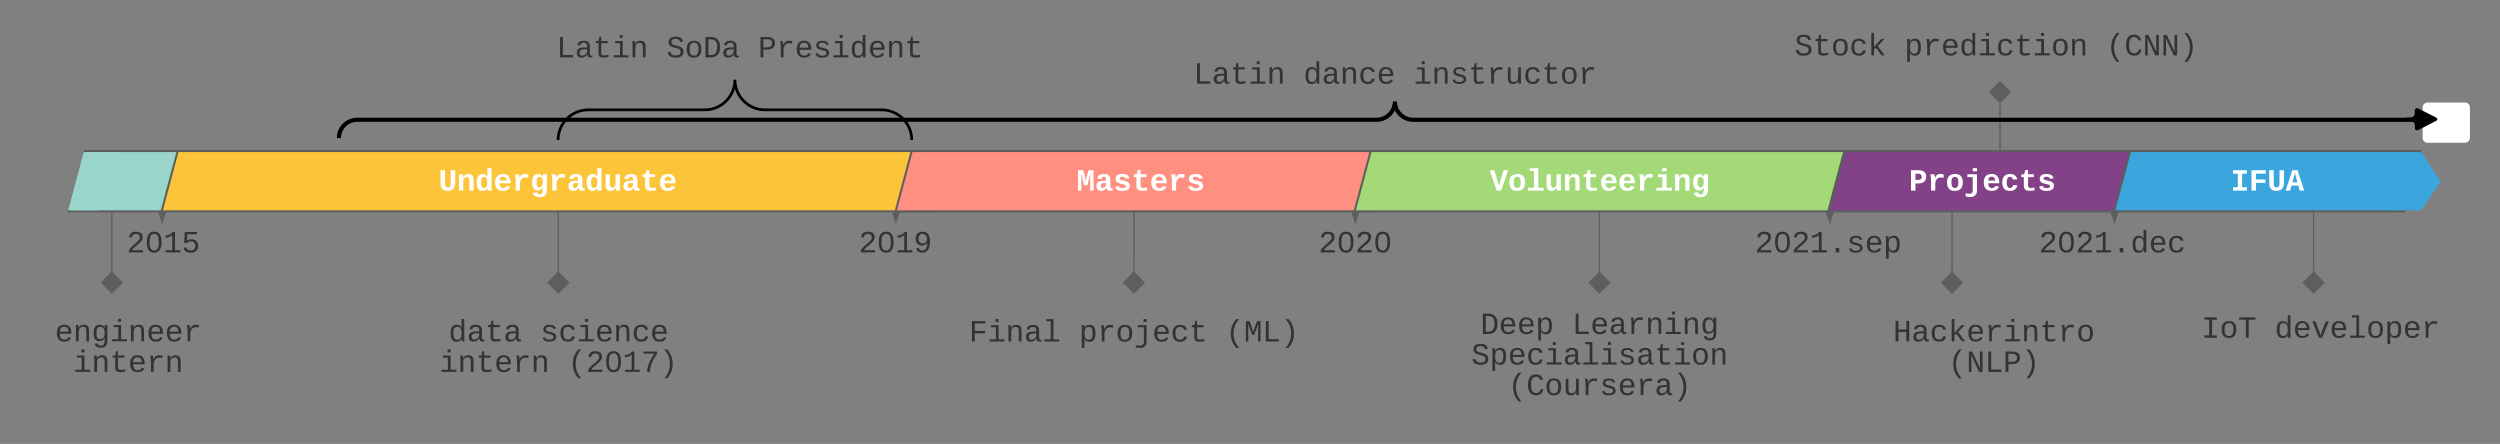 <svg xmlns="http://www.w3.org/2000/svg" xmlns:xlink="http://www.w3.org/1999/xlink" xmlns:lucid="lucid" width="3638" height="646"><rect width="100%" height="100%" fill="#808080" stroke="none"/><g transform="translate(1800 0)" lucid:page-tab-id="0_0"><path d="M1110.43 217.28v-68.8" stroke="#5e5e5e" stroke-width="2" fill="none"/><path d="M1111.43 218.28h-2v-1.03h2" fill="#5e5e5e"/><path d="M1110.43 119.14l14.85 14.85-14.85 15.14-14.85-15.15z" stroke="#5e5e5e" stroke-width="2" fill="#5e5e5e"/><g fill="none"><path d="M-1300.87 200.9c-3.32 0-6-2.67-6-6V84.96c0-3.3 2.68-6 6-6H1760.5c3.3 0 6 2.7 6 6V194.9c0 3.33-2.7 6-6 6z"/><path d="M1766.5 200.9c0-14.7-11.93-26.6-26.64-26.6H256.44c-14.7 0-26.63-11.93-26.63-26.64 0 14.7-11.9 26.63-26.62 26.63h-1483.43c-14.7 0-26.62 11.9-26.62 26.6" stroke="#000" stroke-width="6"/></g><use xlink:href="#a" transform="matrix(1,0,0,1,-1301.872,83.955) translate(1238.619 37.825)"/><use xlink:href="#b" transform="matrix(1,0,0,1,-1301.872,83.955) translate(1398.645 37.825)"/><use xlink:href="#c" transform="matrix(1,0,0,1,-1301.872,83.955) translate(1558.671 37.825)"/><path d="M-1542.53 219.78H-411.6l-23.43 87.8h-1130.9z" stroke="#5e5e5e" stroke-width="3" fill="#fcc438"/><use xlink:href="#d" transform="matrix(1,0,0,1,-1560.942,224.776) translate(399.143 52.609)"/><path d="M23.5 326.46h296.48v54.5H23.48z" fill="none"/><use xlink:href="#e" transform="matrix(1,0,0,1,23.488,326.465) translate(95.158 40.825)"/><path d="M-473.27 219.78h689.25l-23.42 87.8H-496.7z" stroke="#5e5e5e" stroke-width="3" fill="#ff8f80"/><use xlink:href="#f" transform="matrix(1,0,0,1,-491.689,224.776) translate(258.156 52.609)"/><path d="M194.6 219.78h689.24l-23.42 87.8H171.18z" stroke="#5e5e5e" stroke-width="3" fill="#a3d977"/><use xlink:href="#g" transform="matrix(1,0,0,1,176.176,224.776) translate(191.479 52.609)"/><path d="M885 219.78h421.98l-23.4 87.8h-422z" stroke="#5e5e5e" stroke-width="3" fill="#834187"/><use xlink:href="#h" transform="matrix(1,0,0,1,866.569,224.776) translate(111.321 52.609)"/><path d="M1299.8 219.78h422l-23.4 87.8h-422z" stroke="#5e5e5e" stroke-width="3" fill="#3aa6dd"/><use xlink:href="#i" transform="matrix(1,0,0,1,1281.39,224.776) translate(164.663 52.609)"/><path d="M-1662.93 326.46h200.44v54.5h-200.43z" fill="none"/><use xlink:href="#j" transform="matrix(1,0,0,1,-1662.932,326.465) translate(47.158 40.825)"/><path d="M-645.75 326.46h296.5v54.5h-296.5z" fill="none"/><use xlink:href="#k" transform="matrix(1,0,0,1,-645.747,326.465) translate(95.158 40.825)"/><path d="M711.9 326.46h296.5v54.5H711.9z" fill="none"/><use xlink:href="#l" transform="matrix(1,0,0,1,711.907,326.465) translate(41.816 40.825)"/><g fill="none"><path d="M-981.85 203.73c-3.3 0-6-2.68-6-6V58.83c0-3.32 2.7-6 6-6h502.6c3.33 0 6 2.68 6 6v138.9c0 3.32-2.67 6-6 6z"/><path d="M-473.24 203.73c0-24.23-19.64-43.88-43.88-43.88h-169.54c-24.24 0-43.88-19.64-43.88-43.88 0 24.24-19.65 43.88-43.88 43.88h-169.55c-24.23 0-43.88 19.65-43.88 43.88" stroke="#000" stroke-width="4"/></g><path d="M-1233.3 427.64h491.6v155.9h-491.6z" fill="none"/><use xlink:href="#m" transform="matrix(1,0,0,1,-1233.286,427.637) translate(85.974 69.102)"/><use xlink:href="#n" transform="matrix(1,0,0,1,-1233.286,427.637) translate(219.329 69.102)"/><use xlink:href="#o" transform="matrix(1,0,0,1,-1233.286,427.637) translate(72.638 113.547)"/><use xlink:href="#p" transform="matrix(1,0,0,1,-1233.286,427.637) translate(259.336 113.547)"/><path d="M-987.53 310.1v48.3c0 .02 0 .03.02.03v38.46" stroke="#5e5e5e" stroke-width="2" fill="none"/><path d="M-986.53 310.1h-2v-1h2" fill="#5e5e5e"/><path d="M-987.5 426.22l-14.84-14.85 14.85-15.15 14.86 15.15z" stroke="#5e5e5e" stroke-width="2" fill="#5e5e5e"/><path d="M-1024.55 10.17h601.3V129.7h-601.3z" fill="none"/><use xlink:href="#a" transform="matrix(1,0,0,1,-1024.55,10.174) translate(34.29 73.325)"/><use xlink:href="#q" transform="matrix(1,0,0,1,-1024.55,10.174) translate(194.316 73.325)"/><use xlink:href="#r" transform="matrix(1,0,0,1,-1024.55,10.174) translate(327.671 73.325)"/><path d="M-1676.15 219.78h134.72l-23.42 87.8h-134.72z" stroke="#5e5e5e" stroke-width="3" fill="#99d5ca"/><path d="M-1637.3 310.1v86.8" stroke="#5e5e5e" stroke-width="2" fill="none"/><path d="M-1636.3 310.1h-2v-1h2" fill="#5e5e5e"/><path d="M-1637.3 426.22l-14.85-14.85 14.85-15.15 14.85 15.15z" stroke="#5e5e5e" stroke-width="2" fill="#5e5e5e"/><path d="M-1760 427.64h292.06v155.9H-1760z" fill="none"/><use xlink:href="#s" transform="matrix(1,0,0,1,-1760,427.637) translate(39.816 69.102)"/><use xlink:href="#t" transform="matrix(1,0,0,1,-1760,427.637) translate(66.487 113.547)"/><path d="M281.7 427.64h491.6V605.8H281.7z" fill="none"/><use xlink:href="#u" transform="matrix(1,0,0,1,281.713,427.637) translate(72.638 58.38)"/><use xlink:href="#v" transform="matrix(1,0,0,1,281.713,427.637) translate(205.993 58.38)"/><use xlink:href="#w" transform="matrix(1,0,0,1,281.713,427.637) translate(59.303 102.825)"/><use xlink:href="#x" transform="matrix(1,0,0,1,281.713,427.637) translate(112.645 147.269)"/><path d="M527.5 310.1v86.8" stroke="#5e5e5e" stroke-width="2" fill="none"/><path d="M528.5 310.1h-2v-1h2" fill="#5e5e5e"/><path d="M527.5 426.22l-14.84-14.85 14.85-15.15 14.86 15.15z" stroke="#5e5e5e" stroke-width="2" fill="#5e5e5e"/><path d="M862.64 310.1v-1" stroke="#5e5e5e" stroke-width="2" fill="none"/><path d="M863.64 310.1h-2v-1h2" fill="#5e5e5e"/><path d="M863.07 323.23L858 309.1l9.27-.27z" stroke="#5e5e5e" stroke-width="2" fill="#5e5e5e"/><path d="M1125.18 326.46h296.5v54.5h-296.5z" fill="none"/><use xlink:href="#y" transform="matrix(1,0,0,1,1125.18,326.465) translate(41.816 40.825)"/><path d="M172.3 310.1v-1" stroke="#5e5e5e" stroke-width="2" fill="none"/><path d="M173.3 310.1h-2v-1h2" fill="#5e5e5e"/><path d="M172.3 323.23l-4.64-14.27h9.27z" stroke="#5e5e5e" stroke-width="2" fill="#5e5e5e"/><path d="M-496.24 310.1v-1" stroke="#5e5e5e" stroke-width="2" fill="none"/><path d="M-495.24 310.1h-2v-1h2" fill="#5e5e5e"/><path d="M-496.24 323.23l-4.63-14.27h9.27z" stroke="#5e5e5e" stroke-width="2" fill="#5e5e5e"/><path d="M-1564 310.1v-1" stroke="#5e5e5e" stroke-width="2" fill="none"/><path d="M-1563 310.1h-2v-1h1.3l.7-2.56" fill="#5e5e5e"/><path d="M-1564.06 323.23l-4.6-14.28 9.28.03z" stroke="#5e5e5e" stroke-width="2" fill="#5e5e5e"/><path d="M1276.97 310.1v-1" stroke="#5e5e5e" stroke-width="2" fill="none"/><path d="M1277.97 310.1h-2v-1h2" fill="#5e5e5e"/><path d="M1276.97 323.23l-4.64-14.27h9.27z" stroke="#5e5e5e" stroke-width="2" fill="#5e5e5e"/><path d="M-424.87 427.64h549.62V539h-549.62z" fill="none"/><use xlink:href="#z" transform="matrix(1,0,0,1,-424.872,427.637) translate(34.961 69.325)"/><use xlink:href="#A" transform="matrix(1,0,0,1,-424.872,427.637) translate(194.987 69.325)"/><use xlink:href="#B" transform="matrix(1,0,0,1,-424.872,427.637) translate(408.355 69.325)"/><path d="M-149.67 310.1v58.13c0 .07-.06.13-.13.13-.08 0-.14.06-.14.13v28.4" stroke="#5e5e5e" stroke-width="2" fill="none"/><path d="M-148.67 310.1h-2v-1h2" fill="#5e5e5e"/><path d="M-149.94 426.22l-14.84-14.85 14.84-15.15 14.85 15.15z" stroke="#5e5e5e" stroke-width="2" fill="#5e5e5e"/><path d="M891.02 427.64h420.67v155.9H891z" fill="none"/><use xlink:href="#C" transform="matrix(1,0,0,1,891.023,427.637) translate(63.809 69.102)"/><use xlink:href="#D" transform="matrix(1,0,0,1,891.023,427.637) translate(143.822 113.547)"/><path d="M1040.58 310.1v86.8" stroke="#5e5e5e" stroke-width="2" fill="none"/><path d="M1041.58 310.1h-2v-1h2" fill="#5e5e5e"/><path d="M1040.58 426.22l-14.85-14.85 14.85-15.15 14.85 15.15z" stroke="#5e5e5e" stroke-width="2" fill="#5e5e5e"/><path d="M1375.28 427.64h403v100.22h-403z" fill="none"/><g><use xlink:href="#E" transform="matrix(1,0,0,1,1375.279,427.637) translate(28.138 63.825)"/><use xlink:href="#F" transform="matrix(1,0,0,1,1375.279,427.637) translate(134.822 63.825)"/></g><path d="M1566.74 310.1v86.8" stroke="#5e5e5e" stroke-width="2" fill="none"/><path d="M1567.74 310.1h-2v-1h2" fill="#5e5e5e"/><path d="M1566.74 426.22l-14.85-14.85 14.84-15.15 14.85 15.15z" stroke="#5e5e5e" stroke-width="2" fill="#5e5e5e"/><path d="M738.16 16.76h732.5v100.96h-732.5z" fill="none"/><g><use xlink:href="#G" transform="matrix(1,0,0,1,738.162,16.762) translate(73.119 63.825)"/><use xlink:href="#H" transform="matrix(1,0,0,1,738.162,16.762) translate(233.145 63.825)"/><use xlink:href="#I" transform="matrix(1,0,0,1,738.162,16.762) translate(526.526 63.825)"/></g><path d="M1726.4 156.26c0-3.32 2.7-6 6-6h54.82c3.3 0 6 2.68 6 6v44.42c0 3.3-2.7 6-6 6h-54.8c-3.33 0-6-2.7-6-6z" stroke="#fff" stroke-width="2" fill="#fff"/><g><path d="M1699.83 173.67c0-1.44 1.16-2.62 2.6-2.62l5.6-.03c3.3-.02 5.98-2.72 5.97-6.03l-.02-3.57c-.02-3.32 2.37-4.8 5.33-3.32l25.25 12.63c2.96 1.48 2.98 3.9.03 5.42l-25.1 12.88c-2.96 1.5-5.36.05-5.38-3.26l-.02-3.56c0-3.3-2.7-5.98-6.03-5.96l-5.6.03c-1.44 0-2.6-1.16-2.62-2.6z" stroke="#000" stroke-opacity="0"/></g><g><path d="M1682.73 305.95c-.55 0-1-.45-1-1V222.6c0-.56.45-1 1-1h39.92c.55 0 1.25.37 1.55.83l26.84 40.5c.3.47.3 1.2 0 1.68l-26.84 40.5c-.3.48-1 .85-1.55.85z" stroke="#000" stroke-opacity="0" stroke-width="2" fill="#3aa6dd"/></g><path d="M-53.4 309.1" stroke="#000" stroke-opacity="0" stroke-width="2" fill="none"/><path d="M-56.62 309.1l-14.27 4.62v-9.27z" stroke="#000" stroke-opacity="0" stroke-width="2" fill-opacity="0"/><path d="M-1678.25 221.36h44.8l-22.57 84.68h-44.82z" fill="#99d5ca"/><defs><path fill="#333" d="M237 0v-1349h191v1193h672V0H237" id="J"/><path fill="#333" d="M1000-272c3 95 12 159 101 161 21 0 41-3 59-7V-6c-44 10-86 16-139 16-141 2-191-84-197-217h-6C748-76 648 20 446 20c-207 0-318-120-318-322 0-266 194-348 454-354l236-4c12-191-40-305-222-305-140 0-220 47-232 172l-188-17c33-204 181-292 423-292 255 0 401 118 401 364v466zm-683-27c0 109 63 184 175 182 166-3 259-96 306-217 24-65 20-120 20-200-232 7-501-28-501 235" id="K"/><path fill="#333" d="M682 16c-209 0-323-80-324-285v-671H190v-142h170l58-282h120v282h432v142H538v652c2 114 60 155 182 155 106 0 209-16 297-34v137C921-4 806 16 682 16" id="L"/><path fill="#333" d="M745-142h380V0H143v-142h422v-798H246v-142h499v940zM545-1292v-192h200v192H545" id="M"/><path fill="#333" d="M706-1102c241 0 344 136 343 381V0H868v-695c1-168-57-273-220-268-190 6-283 138-283 336V0H185c-3-360 6-732-6-1082h170c4 54 7 126 8 185h3c63-121 164-204 346-205" id="N"/><g id="a"><use transform="matrix(0.022,0,0,0.022,0,0)" xlink:href="#J"/><use transform="matrix(0.022,0,0,0.022,26.671,0)" xlink:href="#K"/><use transform="matrix(0.022,0,0,0.022,53.342,0)" xlink:href="#L"/><use transform="matrix(0.022,0,0,0.022,80.013,0)" xlink:href="#M"/><use transform="matrix(0.022,0,0,0.022,106.684,0)" xlink:href="#N"/></g><path fill="#333" d="M865-914c-3-187-2-380-2-570h180v1261c0 76 1 155 6 223H877c-8-49-9-116-10-174h-5C801-44 708 26 530 26c-135 0-234-46-297-139s-95-232-95-419c0-377 131-566 392-566 176 0 271 63 335 184zm-286-51c-222 0-255 197-255 427 0 229 31 425 253 425 237 0 286-195 286-441 0-238-52-411-284-411" id="O"/><path fill="#333" d="M631 20c-350 0-501-215-501-562 0-355 162-560 502-560 250 0 399 118 446 323l-192 14c-23-124-109-196-262-196-242 0-305 171-305 415 1 245 61 427 304 427 151 0 248-77 267-215l190 12C1039-107 883 20 631 20" id="P"/><path fill="#333" d="M617-1102c355 0 481 238 477 599H322c5 222 84 388 301 388 144 0 244-59 284-166l158 45C1002-72 854 20 623 20c-342 0-490-220-490-568 0-346 151-554 484-554zm291 461c-18-192-90-328-289-328-194 0-287 128-295 328h584" id="Q"/><g id="b"><use transform="matrix(0.022,0,0,0.022,0,0)" xlink:href="#O"/><use transform="matrix(0.022,0,0,0.022,26.671,0)" xlink:href="#K"/><use transform="matrix(0.022,0,0,0.022,53.342,0)" xlink:href="#N"/><use transform="matrix(0.022,0,0,0.022,80.013,0)" xlink:href="#P"/><use transform="matrix(0.022,0,0,0.022,106.684,0)" xlink:href="#Q"/></g><path fill="#333" d="M873-819c-18-114-119-146-250-146-163 0-245 50-245 151 0 151 170 148 294 185 182 54 388 94 388 320 0 240-189 325-439 329-245 4-410-69-454-268l159-31c24 133 136 168 295 165 144-2 270-31 270-171 0-164-195-160-331-202-167-52-350-87-350-299 0-218 173-315 413-313 220 2 373 77 412 260" id="R"/><path fill="#333" d="M839-1102c70 0 148 7 206 17v167c-112-18-268-36-363 15-129 69-208 203-208 395V0H294c-10-367 32-789-52-1082h171c21 75 41 161 48 250h5c67-152 152-270 373-270" id="S"/><path fill="#333" d="M528 20c-247 0-343-132-343-381v-721h180v686c-4 177 45 284 224 277 194-8 279-136 279-336v-627h181c3 360-6 732 6 1082H885c-4-54-7-126-8-185h-3C809-64 714 20 528 20" id="T"/><path fill="#333" d="M615-1102c343 0 484 203 482 560-1 347-147 562-488 562-336 0-475-219-479-562-4-349 156-560 485-560zm-8 989c240 0 301-180 301-429 0-245-55-427-290-427-236 0-299 181-299 427 0 243 61 429 288 429" id="U"/><g id="c"><use transform="matrix(0.022,0,0,0.022,0,0)" xlink:href="#M"/><use transform="matrix(0.022,0,0,0.022,26.671,0)" xlink:href="#N"/><use transform="matrix(0.022,0,0,0.022,53.342,0)" xlink:href="#R"/><use transform="matrix(0.022,0,0,0.022,80.013,0)" xlink:href="#L"/><use transform="matrix(0.022,0,0,0.022,106.684,0)" xlink:href="#S"/><use transform="matrix(0.022,0,0,0.022,133.355,0)" xlink:href="#T"/><use transform="matrix(0.022,0,0,0.022,160.026,0)" xlink:href="#P"/><use transform="matrix(0.022,0,0,0.022,186.697,0)" xlink:href="#L"/><use transform="matrix(0.022,0,0,0.022,213.368,0)" xlink:href="#U"/><use transform="matrix(0.022,0,0,0.022,240.039,0)" xlink:href="#S"/></g><path fill="#fff" d="M1100-543c2 361-147 563-501 563-342 0-470-199-470-548v-821h295v818c3 172 13 322 183 320 173-2 198-150 198-330v-808h295v806" id="V"/><path fill="#fff" d="M768-1103c247 0 336 167 336 416V0H824v-619c-3-164-24-273-171-273-164 0-229 142-229 312V0H143c-4-359 9-736-8-1082h268c7 63 12 146 13 215h4c67-145 160-236 348-236" id="W"/><path fill="#fff" d="M802-909c-3-189-2-383-2-575h281v1248c-1 83 4 168 8 236H817c-9-50-14-117-15-176h-4C735-49 651 20 482 20 191 20 97-238 97-539c0-243 66-432 221-519 50-28 108-42 175-42 162 2 253 78 309 191zm-70 658c91-113 93-462 2-584-46-61-145-100-224-53-96 56-119 190-120 349 0 123 17 214 52 275 46 82 130 115 222 74 25-12 46-33 68-61" id="X"/><path fill="#fff" d="M1113-274C1038-96 884 20 626 20c-352 0-526-209-526-566 0-358 185-556 530-556 358 0 496 251 499 615H395c5 180 68 319 245 319 102 0 186-45 208-129zM857-663c-6-177-128-307-315-247-94 30-141 121-145 247h460" id="Y"/><path fill="#fff" d="M875-1102c70 0 148 7 206 17v237c-110-17-267-37-359 15-123 69-192 207-192 395V0H250c-10-367 32-789-52-1082h271c19 69 36 149 46 228h4c52-151 151-250 356-248" id="Z"/><path fill="#fff" d="M1108-33c-3 314-178 467-492 467-243 0-400-94-447-291l281-33c17 79 82 141 174 141 176 0 212-155 205-347-2-40 5-80 0-115C773-85 665-12 501-12c-288 0-377-242-377-538 0-242 65-426 223-510 50-26 108-39 175-39 160 0 253 78 307 191h5c1-58 5-125 14-174h266c-12 335-3 703-6 1049zM811-384c25-82 27-259 1-342-30-99-77-180-190-180-172 0-205 171-205 356 0 116 18 202 54 258 48 76 129 107 221 70 62-25 96-86 119-162" id="aa"/><path fill="#fff" d="M775-193C708-75 621 20 439 20 226 20 106-93 106-306c0-251 170-341 417-346l223-4c4-143-12-264-148-264-103 0-141 58-150 153l-293-14c37-219 194-321 455-321 263 0 418 130 417 390v392c1 84 5 161 89 160 21 0 42-2 62-6v152c-57 15-108 27-180 26-145 0-202-73-217-205h-6zm-256 17c168 0 234-139 227-325-166 4-347-25-347 173 0 94 33 152 120 152" id="ab"/><path fill="#fff" d="M471 20c-247 0-336-169-336-415v-687h281v607c4 148 31 285 172 285 152 0 207-150 207-312v-580h281c4 359-9 736 8 1082H816c-7-63-11-146-12-215h-5C736-76 644 20 471 20" id="ac"/><path fill="#fff" d="M711 13c-250 0-386-99-385-349l2-556H161v-190h181l88-282h176v282h385v190H606v530c-10 130 45 186 174 184 91-2 176-11 255-27v186C933-1 833 13 711 13" id="ad"/><g id="d"><use transform="matrix(0.022,0,0,0.022,0,0)" xlink:href="#V"/><use transform="matrix(0.022,0,0,0.022,26.671,0)" xlink:href="#W"/><use transform="matrix(0.022,0,0,0.022,53.342,0)" xlink:href="#X"/><use transform="matrix(0.022,0,0,0.022,80.013,0)" xlink:href="#Y"/><use transform="matrix(0.022,0,0,0.022,106.684,0)" xlink:href="#Z"/><use transform="matrix(0.022,0,0,0.022,133.355,0)" xlink:href="#aa"/><use transform="matrix(0.022,0,0,0.022,160.026,0)" xlink:href="#Z"/><use transform="matrix(0.022,0,0,0.022,186.697,0)" xlink:href="#ab"/><use transform="matrix(0.022,0,0,0.022,213.368,0)" xlink:href="#X"/><use transform="matrix(0.022,0,0,0.022,240.039,0)" xlink:href="#ac"/><use transform="matrix(0.022,0,0,0.022,266.71,0)" xlink:href="#ab"/><use transform="matrix(0.022,0,0,0.022,293.381,0)" xlink:href="#ad"/><use transform="matrix(0.022,0,0,0.022,320.052,0)" xlink:href="#Y"/></g><path fill="#333" d="M611-1370c266 0 451 106 451 368 0 147-77 243-154 327-132 144-316 255-451 395-42 44-75 87-96 134h723V0H144v-117c124-264 387-411 582-603 73-72 151-147 151-271 0-161-104-231-266-231-163 0-249 90-268 238l-184-17c35-233 185-369 452-369" id="ae"/><path fill="#333" d="M1065-1013c47 164 49 500-1 665C999-130 875 20 611 20c-377 0-484-300-487-695-2-245 41-425 141-551 77-98 191-144 352-144 261 0 386 140 448 357zM741-155c199-92 203-504 159-785-26-168-96-284-283-284-281 0-308 256-311 549-2 181 18 324 80 428 46 77 115 118 227 120 47 0 90-10 128-28" id="af"/><g id="e"><use transform="matrix(0.022,0,0,0.022,0,0)" xlink:href="#ae"/><use transform="matrix(0.022,0,0,0.022,26.671,0)" xlink:href="#af"/><use transform="matrix(0.022,0,0,0.022,53.342,0)" xlink:href="#ae"/><use transform="matrix(0.022,0,0,0.022,80.013,0)" xlink:href="#af"/></g><path fill="#fff" d="M305-1169c27 366 9 780 14 1169H99v-1349h347c49 189 108 371 150 564 12 56 15 107 23 166 33-270 117-487 176-730h335V0H908c5-390-13-801 16-1169-52 285-130 541-199 809H507c-70-267-148-525-202-809" id="ag"/><path fill="#fff" d="M622-916c-112 2-200 14-200 111 0 90 89 101 168 121 234 58 514 77 514 368C1104-4 751 54 434 5 267-21 161-112 121-270l247-37c24 111 113 145 252 141 114-3 226-12 226-124 0-101-103-113-192-134-225-54-490-76-490-351 0-247 201-328 458-328 245 0 413 88 457 292l-249 26c-16-98-92-133-208-131" id="ah"/><g id="f"><use transform="matrix(0.022,0,0,0.022,0,0)" xlink:href="#ag"/><use transform="matrix(0.022,0,0,0.022,26.671,0)" xlink:href="#ab"/><use transform="matrix(0.022,0,0,0.022,53.342,0)" xlink:href="#ah"/><use transform="matrix(0.022,0,0,0.022,80.013,0)" xlink:href="#ad"/><use transform="matrix(0.022,0,0,0.022,106.684,0)" xlink:href="#Y"/><use transform="matrix(0.022,0,0,0.022,133.355,0)" xlink:href="#Z"/><use transform="matrix(0.022,0,0,0.022,160.026,0)" xlink:href="#ah"/></g><path fill="#fff" d="M766 0H467L3-1349h308c102 347 212 687 307 1041 91-356 204-694 304-1041h305" id="ai"/><path fill="#fff" d="M616-1102c361 0 521 202 521 560 0 354-171 562-527 562C259 20 92-192 92-542c0-351 169-560 524-560zm-9 930c200-2 236-165 236-370 0-199-27-367-223-367-195 0-233 146-233 367 0 129 18 223 55 282s92 88 165 88" id="aj"/><path fill="#fff" d="M794-190h353V0H118v-190h395v-1104H223v-190h571v1294" id="ak"/><path fill="#fff" d="M794-190h353V0H118v-190h395v-702H223v-190h571v892zM513-1277v-207h281v207H513" id="al"/><g id="g"><use transform="matrix(0.022,0,0,0.022,0,0)" xlink:href="#ai"/><use transform="matrix(0.022,0,0,0.022,26.671,0)" xlink:href="#aj"/><use transform="matrix(0.022,0,0,0.022,53.342,0)" xlink:href="#ak"/><use transform="matrix(0.022,0,0,0.022,80.013,0)" xlink:href="#ac"/><use transform="matrix(0.022,0,0,0.022,106.684,0)" xlink:href="#W"/><use transform="matrix(0.022,0,0,0.022,133.355,0)" xlink:href="#ad"/><use transform="matrix(0.022,0,0,0.022,160.026,0)" xlink:href="#Y"/><use transform="matrix(0.022,0,0,0.022,186.697,0)" xlink:href="#Y"/><use transform="matrix(0.022,0,0,0.022,213.368,0)" xlink:href="#Z"/><use transform="matrix(0.022,0,0,0.022,240.039,0)" xlink:href="#al"/><use transform="matrix(0.022,0,0,0.022,266.71,0)" xlink:href="#W"/><use transform="matrix(0.022,0,0,0.022,293.381,0)" xlink:href="#aa"/></g><path fill="#fff" d="M616-1349c316 3 526 118 526 426 0 301-201 442-514 447H431V0H136v-1349h480zm-25 646c164 1 254-62 254-215 0-157-99-200-262-202H431v417h160" id="am"/><path fill="#fff" d="M380 206c143 0 202-71 202-216v-882H228v-190h636V13c-6 279-184 412-459 412-107 0-208-16-288-43V172c69 16 169 34 263 34zm203-1483v-207h281v207H583" id="an"/><path fill="#fff" d="M1109-360C1066-122 902 20 624 20c-347 0-514-209-514-555 0-353 168-567 518-567 270 0 425 136 473 361l-283 14c-16-106-75-183-196-182-75 0-130 31-165 93s-52 152-52 270c0 249 74 374 221 374 120 0 188-82 201-201" id="ao"/><g id="h"><use transform="matrix(0.022,0,0,0.022,0,0)" xlink:href="#am"/><use transform="matrix(0.022,0,0,0.022,26.671,0)" xlink:href="#Z"/><use transform="matrix(0.022,0,0,0.022,53.342,0)" xlink:href="#aj"/><use transform="matrix(0.022,0,0,0.022,80.013,0)" xlink:href="#an"/><use transform="matrix(0.022,0,0,0.022,106.684,0)" xlink:href="#Y"/><use transform="matrix(0.022,0,0,0.022,133.355,0)" xlink:href="#ao"/><use transform="matrix(0.022,0,0,0.022,160.026,0)" xlink:href="#ad"/><use transform="matrix(0.022,0,0,0.022,186.697,0)" xlink:href="#ah"/></g><path fill="#fff" d="M157-1349h916v228H757v893h316V0H157v-228h316v-893H157v-228" id="ap"/><path fill="#fff" d="M462-1121v384h621v228H462V0H167v-1349h939v228H462" id="aq"/><path fill="#fff" d="M1229 0H935l-92-330H387L295 0H0l443-1349h344zM615-1167c-46 213-110 412-166 615h332c-56-204-119-401-166-615" id="ar"/><g id="i"><use transform="matrix(0.022,0,0,0.022,0,0)" xlink:href="#ap"/><use transform="matrix(0.022,0,0,0.022,26.671,0)" xlink:href="#aq"/><use transform="matrix(0.022,0,0,0.022,53.342,0)" xlink:href="#V"/><use transform="matrix(0.022,0,0,0.022,80.013,0)" xlink:href="#ar"/></g><path fill="#333" d="M148-1120c216-7 379-89 463-229h166v1204h353V0H157v-145h439v-1021c-79 124-254 184-448 194v-148" id="as"/><path fill="#333" d="M353-779c69-51 166-92 291-90 218 3 357 100 423 255 21 52 32 109 32 170 0 305-189 464-500 464-268 0-424-116-471-335l182-21c35 130 124 212 293 209 198-4 309-114 309-313 0-182-118-282-305-282-120 0-198 45-262 101H169l47-728h801v145H382" id="at"/><g id="j"><use transform="matrix(0.022,0,0,0.022,0,0)" xlink:href="#ae"/><use transform="matrix(0.022,0,0,0.022,26.671,0)" xlink:href="#af"/><use transform="matrix(0.022,0,0,0.022,53.342,0)" xlink:href="#as"/><use transform="matrix(0.022,0,0,0.022,80.013,0)" xlink:href="#at"/></g><path fill="#333" d="M141-911c0-296 172-459 469-459 157 0 276 55 356 166s121 278 121 501c-1 324-87 567-297 677-134 70-367 56-475-22-71-52-117-126-145-226l172-27c34 111 103 176 238 176 187 0 261-138 304-298 16-65 24-141 25-227-59 121-177 199-350 199-275 0-418-184-418-460zm461 318c168 0 289-96 289-269 0-158-59-275-163-332-36-20-77-30-124-30-187 0-280 125-280 313s90 318 278 318" id="au"/><g id="k"><use transform="matrix(0.022,0,0,0.022,0,0)" xlink:href="#ae"/><use transform="matrix(0.022,0,0,0.022,26.671,0)" xlink:href="#af"/><use transform="matrix(0.022,0,0,0.022,53.342,0)" xlink:href="#as"/><use transform="matrix(0.022,0,0,0.022,80.013,0)" xlink:href="#au"/></g><path fill="#333" d="M496 0v-299h235V0H496" id="av"/><path fill="#333" d="M698-1104c312 3 392 244 392 558 0 315-82 566-392 566-169 0-277-65-331-184h-5c8 188 2 394 4 589H185V-858c0-76-1-156-6-224h175c6 52 9 120 10 178h4c58-122 150-202 330-200zm-49 991c225 0 255-203 255-433 0-225-32-419-253-419-236 0-285 192-285 441 0 237 53 411 283 411" id="aw"/><g id="l"><use transform="matrix(0.022,0,0,0.022,0,0)" xlink:href="#ae"/><use transform="matrix(0.022,0,0,0.022,26.671,0)" xlink:href="#af"/><use transform="matrix(0.022,0,0,0.022,53.342,0)" xlink:href="#ae"/><use transform="matrix(0.022,0,0,0.022,80.013,0)" xlink:href="#as"/><use transform="matrix(0.022,0,0,0.022,106.684,0)" xlink:href="#av"/><use transform="matrix(0.022,0,0,0.022,133.355,0)" xlink:href="#R"/><use transform="matrix(0.022,0,0,0.022,160.026,0)" xlink:href="#Q"/><use transform="matrix(0.022,0,0,0.022,186.697,0)" xlink:href="#aw"/></g><g id="m"><use transform="matrix(0.022,0,0,0.022,0,0)" xlink:href="#O"/><use transform="matrix(0.022,0,0,0.022,26.671,0)" xlink:href="#K"/><use transform="matrix(0.022,0,0,0.022,53.342,0)" xlink:href="#L"/><use transform="matrix(0.022,0,0,0.022,80.013,0)" xlink:href="#K"/></g><g id="n"><use transform="matrix(0.022,0,0,0.022,0,0)" xlink:href="#R"/><use transform="matrix(0.022,0,0,0.022,26.671,0)" xlink:href="#P"/><use transform="matrix(0.022,0,0,0.022,53.342,0)" xlink:href="#M"/><use transform="matrix(0.022,0,0,0.022,80.013,0)" xlink:href="#Q"/><use transform="matrix(0.022,0,0,0.022,106.684,0)" xlink:href="#N"/><use transform="matrix(0.022,0,0,0.022,133.355,0)" xlink:href="#P"/><use transform="matrix(0.022,0,0,0.022,160.026,0)" xlink:href="#Q"/></g><g id="o"><use transform="matrix(0.022,0,0,0.022,0,0)" xlink:href="#M"/><use transform="matrix(0.022,0,0,0.022,26.671,0)" xlink:href="#N"/><use transform="matrix(0.022,0,0,0.022,53.342,0)" xlink:href="#L"/><use transform="matrix(0.022,0,0,0.022,80.013,0)" xlink:href="#Q"/><use transform="matrix(0.022,0,0,0.022,106.684,0)" xlink:href="#S"/><use transform="matrix(0.022,0,0,0.022,133.355,0)" xlink:href="#N"/></g><path fill="#333" d="M891-1484c-201 251-362 514-362 954 0 441 161 704 362 955H701C500 176 342-90 342-532c0-440 159-704 359-952h190" id="ax"/><path fill="#333" d="M1069-1210C890-948 720-664 634-316c-25 105-38 210-38 316H408c9-385 153-667 302-925 57-98 120-190 185-279H158v-145h911v139" id="ay"/><path fill="#333" d="M528-1484c201 248 357 511 357 952 0 442-156 709-357 957H336C537 174 700-89 700-530c0-440-163-703-364-954h192" id="az"/><g id="p"><use transform="matrix(0.022,0,0,0.022,0,0)" xlink:href="#ax"/><use transform="matrix(0.022,0,0,0.022,26.671,0)" xlink:href="#ae"/><use transform="matrix(0.022,0,0,0.022,53.342,0)" xlink:href="#af"/><use transform="matrix(0.022,0,0,0.022,80.013,0)" xlink:href="#as"/><use transform="matrix(0.022,0,0,0.022,106.684,0)" xlink:href="#ay"/><use transform="matrix(0.022,0,0,0.022,133.355,0)" xlink:href="#az"/></g><path fill="#333" d="M614-1226c-167 1-283 53-283 213 0 183 186 193 334 234 230 63 463 120 463 409 0 286-219 387-518 390C309 23 131-98 79-338l185-37c34 165 149 248 351 246 184-2 324-58 324-238 0-203-207-221-372-266-210-57-422-111-422-377 0-267 201-356 470-360 279-5 430 101 480 324l-188 33c-28-141-121-215-293-213" id="aA"/><path fill="#333" d="M473-1349c438-1 655 221 652 661C1122-268 945-8 532 0H162v-1349h311zm42 1193c308-4 416-205 418-532 2-330-131-509-459-505H353v1037h162" id="aB"/><g id="q"><use transform="matrix(0.022,0,0,0.022,0,0)" xlink:href="#aA"/><use transform="matrix(0.022,0,0,0.022,26.671,0)" xlink:href="#U"/><use transform="matrix(0.022,0,0,0.022,53.342,0)" xlink:href="#aB"/><use transform="matrix(0.022,0,0,0.022,80.013,0)" xlink:href="#K"/></g><path fill="#333" d="M622-1349c296 4 497 117 497 404 0 282-193 424-485 431H353V0H162v-1349h460zm-15 684c195-3 320-88 320-277 0-184-129-255-328-254H353v531h254" id="aC"/><g id="r"><use transform="matrix(0.022,0,0,0.022,0,0)" xlink:href="#aC"/><use transform="matrix(0.022,0,0,0.022,26.671,0)" xlink:href="#S"/><use transform="matrix(0.022,0,0,0.022,53.342,0)" xlink:href="#Q"/><use transform="matrix(0.022,0,0,0.022,80.013,0)" xlink:href="#R"/><use transform="matrix(0.022,0,0,0.022,106.684,0)" xlink:href="#M"/><use transform="matrix(0.022,0,0,0.022,133.355,0)" xlink:href="#O"/><use transform="matrix(0.022,0,0,0.022,160.026,0)" xlink:href="#Q"/><use transform="matrix(0.022,0,0,0.022,186.697,0)" xlink:href="#N"/><use transform="matrix(0.022,0,0,0.022,213.368,0)" xlink:href="#L"/></g><path fill="#333" d="M1048-32c-2 300-135 456-433 456-222-1-358-88-400-267l184-25c22 99 100 157 222 156 184-2 248-125 248-315 0-64 3-133-2-194C807-100 706-13 524-12c-306 0-381-228-381-537 0-318 85-550 400-550 164 0 271 83 325 202h3c1-60 3-134 12-185h171c-13 339-4 702-6 1050zM585-145c210-8 284-178 284-406 0-192-52-331-177-392-33-16-69-22-104-22-223 2-259 184-259 414 0 229 31 415 256 406" id="aD"/><g id="s"><use transform="matrix(0.022,0,0,0.022,0,0)" xlink:href="#Q"/><use transform="matrix(0.022,0,0,0.022,26.671,0)" xlink:href="#N"/><use transform="matrix(0.022,0,0,0.022,53.342,0)" xlink:href="#aD"/><use transform="matrix(0.022,0,0,0.022,80.013,0)" xlink:href="#M"/><use transform="matrix(0.022,0,0,0.022,106.684,0)" xlink:href="#N"/><use transform="matrix(0.022,0,0,0.022,133.355,0)" xlink:href="#Q"/><use transform="matrix(0.022,0,0,0.022,160.026,0)" xlink:href="#Q"/><use transform="matrix(0.022,0,0,0.022,186.697,0)" xlink:href="#S"/></g><g id="t"><use transform="matrix(0.022,0,0,0.022,0,0)" xlink:href="#M"/><use transform="matrix(0.022,0,0,0.022,26.671,0)" xlink:href="#N"/><use transform="matrix(0.022,0,0,0.022,53.342,0)" xlink:href="#L"/><use transform="matrix(0.022,0,0,0.022,80.013,0)" xlink:href="#Q"/><use transform="matrix(0.022,0,0,0.022,106.684,0)" xlink:href="#S"/><use transform="matrix(0.022,0,0,0.022,133.355,0)" xlink:href="#N"/></g><g id="u"><use transform="matrix(0.022,0,0,0.022,0,0)" xlink:href="#aB"/><use transform="matrix(0.022,0,0,0.022,26.671,0)" xlink:href="#Q"/><use transform="matrix(0.022,0,0,0.022,53.342,0)" xlink:href="#Q"/><use transform="matrix(0.022,0,0,0.022,80.013,0)" xlink:href="#aw"/></g><g id="v"><use transform="matrix(0.022,0,0,0.022,0,0)" xlink:href="#J"/><use transform="matrix(0.022,0,0,0.022,26.671,0)" xlink:href="#Q"/><use transform="matrix(0.022,0,0,0.022,53.342,0)" xlink:href="#K"/><use transform="matrix(0.022,0,0,0.022,80.013,0)" xlink:href="#S"/><use transform="matrix(0.022,0,0,0.022,106.684,0)" xlink:href="#N"/><use transform="matrix(0.022,0,0,0.022,133.355,0)" xlink:href="#M"/><use transform="matrix(0.022,0,0,0.022,160.026,0)" xlink:href="#N"/><use transform="matrix(0.022,0,0,0.022,186.697,0)" xlink:href="#aD"/></g><path fill="#333" d="M736-142h380V0H134v-142h422v-1200H267v-142h469v1342" id="aE"/><g id="w"><use transform="matrix(0.022,0,0,0.022,0,0)" xlink:href="#aA"/><use transform="matrix(0.022,0,0,0.022,26.671,0)" xlink:href="#aw"/><use transform="matrix(0.022,0,0,0.022,53.342,0)" xlink:href="#Q"/><use transform="matrix(0.022,0,0,0.022,80.013,0)" xlink:href="#P"/><use transform="matrix(0.022,0,0,0.022,106.684,0)" xlink:href="#M"/><use transform="matrix(0.022,0,0,0.022,133.355,0)" xlink:href="#K"/><use transform="matrix(0.022,0,0,0.022,160.026,0)" xlink:href="#aE"/><use transform="matrix(0.022,0,0,0.022,186.697,0)" xlink:href="#M"/><use transform="matrix(0.022,0,0,0.022,213.368,0)" xlink:href="#R"/><use transform="matrix(0.022,0,0,0.022,240.039,0)" xlink:href="#K"/><use transform="matrix(0.022,0,0,0.022,266.71,0)" xlink:href="#L"/><use transform="matrix(0.022,0,0,0.022,293.381,0)" xlink:href="#M"/><use transform="matrix(0.022,0,0,0.022,320.052,0)" xlink:href="#U"/><use transform="matrix(0.022,0,0,0.022,346.723,0)" xlink:href="#N"/></g><path fill="#333" d="M650-1214c-281 0-336 244-336 533 0 295 60 546 347 546 188 0 263-142 322-282l159 65C1058-155 935 20 659 20c-401 0-546-295-546-701 0-407 135-689 536-689 264 0 391 146 466 335l-168 65c-47-129-127-244-297-244" id="aF"/><g id="x"><use transform="matrix(0.022,0,0,0.022,0,0)" xlink:href="#ax"/><use transform="matrix(0.022,0,0,0.022,26.671,0)" xlink:href="#aF"/><use transform="matrix(0.022,0,0,0.022,53.342,0)" xlink:href="#U"/><use transform="matrix(0.022,0,0,0.022,80.013,0)" xlink:href="#T"/><use transform="matrix(0.022,0,0,0.022,106.684,0)" xlink:href="#S"/><use transform="matrix(0.022,0,0,0.022,133.355,0)" xlink:href="#R"/><use transform="matrix(0.022,0,0,0.022,160.026,0)" xlink:href="#Q"/><use transform="matrix(0.022,0,0,0.022,186.697,0)" xlink:href="#S"/><use transform="matrix(0.022,0,0,0.022,213.368,0)" xlink:href="#K"/><use transform="matrix(0.022,0,0,0.022,240.039,0)" xlink:href="#az"/></g><g id="y"><use transform="matrix(0.022,0,0,0.022,0,0)" xlink:href="#ae"/><use transform="matrix(0.022,0,0,0.022,26.671,0)" xlink:href="#af"/><use transform="matrix(0.022,0,0,0.022,53.342,0)" xlink:href="#ae"/><use transform="matrix(0.022,0,0,0.022,80.013,0)" xlink:href="#as"/><use transform="matrix(0.022,0,0,0.022,106.684,0)" xlink:href="#av"/><use transform="matrix(0.022,0,0,0.022,133.355,0)" xlink:href="#O"/><use transform="matrix(0.022,0,0,0.022,160.026,0)" xlink:href="#Q"/><use transform="matrix(0.022,0,0,0.022,186.697,0)" xlink:href="#P"/></g><path fill="#333" d="M385-1193v494h676v158H385V0H194v-1349h891v156H385" id="aG"/><g id="z"><use transform="matrix(0.022,0,0,0.022,0,0)" xlink:href="#aG"/><use transform="matrix(0.022,0,0,0.022,26.671,0)" xlink:href="#M"/><use transform="matrix(0.022,0,0,0.022,53.342,0)" xlink:href="#N"/><use transform="matrix(0.022,0,0,0.022,80.013,0)" xlink:href="#K"/><use transform="matrix(0.022,0,0,0.022,106.684,0)" xlink:href="#aE"/></g><path fill="#333" d="M390 276c167 0 266-82 266-251v-965H249v-142h587V28c-4 270-165 397-431 397-107 0-208-16-288-43V242c80 18 173 34 273 34zm246-1568v-192h200v192H636" id="aH"/><g id="A"><use transform="matrix(0.022,0,0,0.022,0,0)" xlink:href="#aw"/><use transform="matrix(0.022,0,0,0.022,26.671,0)" xlink:href="#S"/><use transform="matrix(0.022,0,0,0.022,53.342,0)" xlink:href="#U"/><use transform="matrix(0.022,0,0,0.022,80.013,0)" xlink:href="#aH"/><use transform="matrix(0.022,0,0,0.022,106.684,0)" xlink:href="#Q"/><use transform="matrix(0.022,0,0,0.022,133.355,0)" xlink:href="#P"/><use transform="matrix(0.022,0,0,0.022,160.026,0)" xlink:href="#L"/></g><path fill="#333" d="M285-1169c8 382 2 780 4 1169H129v-1349h237c86 239 188 461 253 720 69-258 169-481 255-720h225V0H937c2-390-5-788 6-1169-75 255-170 488-259 729H547c-90-240-185-475-262-729" id="aI"/><g id="B"><use transform="matrix(0.022,0,0,0.022,0,0)" xlink:href="#ax"/><use transform="matrix(0.022,0,0,0.022,26.671,0)" xlink:href="#aI"/><use transform="matrix(0.022,0,0,0.022,53.342,0)" xlink:href="#J"/><use transform="matrix(0.022,0,0,0.022,80.013,0)" xlink:href="#az"/></g><path fill="#333" d="M875 0v-623H353V0H162v-1349h191v566h522v-566h191V0H875" id="aJ"/><path fill="#333" d="M914 0L548-499l-132 98V0H236v-1484h180v927l475-525h211L663-617 1125 0H914" id="aK"/><g id="C"><use transform="matrix(0.022,0,0,0.022,0,0)" xlink:href="#aJ"/><use transform="matrix(0.022,0,0,0.022,26.671,0)" xlink:href="#K"/><use transform="matrix(0.022,0,0,0.022,53.342,0)" xlink:href="#P"/><use transform="matrix(0.022,0,0,0.022,80.013,0)" xlink:href="#aK"/><use transform="matrix(0.022,0,0,0.022,106.684,0)" xlink:href="#Q"/><use transform="matrix(0.022,0,0,0.022,133.355,0)" xlink:href="#S"/><use transform="matrix(0.022,0,0,0.022,160.026,0)" xlink:href="#M"/><use transform="matrix(0.022,0,0,0.022,186.697,0)" xlink:href="#N"/><use transform="matrix(0.022,0,0,0.022,213.368,0)" xlink:href="#L"/><use transform="matrix(0.022,0,0,0.022,240.039,0)" xlink:href="#S"/><use transform="matrix(0.022,0,0,0.022,266.71,0)" xlink:href="#U"/></g><path fill="#333" d="M912-211c-10-84-18-177-18-274v-864h172V0H836L316-1130c7 79 16 167 16 254V0H162v-1349h222" id="aL"/><g id="D"><use transform="matrix(0.022,0,0,0.022,0,0)" xlink:href="#ax"/><use transform="matrix(0.022,0,0,0.022,26.671,0)" xlink:href="#aL"/><use transform="matrix(0.022,0,0,0.022,53.342,0)" xlink:href="#J"/><use transform="matrix(0.022,0,0,0.022,80.013,0)" xlink:href="#aC"/><use transform="matrix(0.022,0,0,0.022,106.684,0)" xlink:href="#az"/></g><path fill="#333" d="M202-1349h823v156H709v1037h316V0H202v-156h316v-1037H202v-156" id="aM"/><path fill="#333" d="M709-1193V0H519v-1193H76v-156h1076v156H709" id="aN"/><g id="E"><use transform="matrix(0.022,0,0,0.022,0,0)" xlink:href="#aM"/><use transform="matrix(0.022,0,0,0.022,26.671,0)" xlink:href="#U"/><use transform="matrix(0.022,0,0,0.022,53.342,0)" xlink:href="#aN"/></g><path fill="#333" d="M715 0H502L69-1082h202c94 253 197 500 285 758 19 57 36 126 52 183 96-335 234-626 350-941h201" id="aO"/><g id="F"><use transform="matrix(0.022,0,0,0.022,0,0)" xlink:href="#O"/><use transform="matrix(0.022,0,0,0.022,26.671,0)" xlink:href="#Q"/><use transform="matrix(0.022,0,0,0.022,53.342,0)" xlink:href="#aO"/><use transform="matrix(0.022,0,0,0.022,80.013,0)" xlink:href="#Q"/><use transform="matrix(0.022,0,0,0.022,106.684,0)" xlink:href="#aE"/><use transform="matrix(0.022,0,0,0.022,133.355,0)" xlink:href="#U"/><use transform="matrix(0.022,0,0,0.022,160.026,0)" xlink:href="#aw"/><use transform="matrix(0.022,0,0,0.022,186.697,0)" xlink:href="#Q"/><use transform="matrix(0.022,0,0,0.022,213.368,0)" xlink:href="#S"/></g><g id="G"><use transform="matrix(0.022,0,0,0.022,0,0)" xlink:href="#aA"/><use transform="matrix(0.022,0,0,0.022,26.671,0)" xlink:href="#L"/><use transform="matrix(0.022,0,0,0.022,53.342,0)" xlink:href="#U"/><use transform="matrix(0.022,0,0,0.022,80.013,0)" xlink:href="#P"/><use transform="matrix(0.022,0,0,0.022,106.684,0)" xlink:href="#aK"/></g><g id="H"><use transform="matrix(0.022,0,0,0.022,0,0)" xlink:href="#aw"/><use transform="matrix(0.022,0,0,0.022,26.671,0)" xlink:href="#S"/><use transform="matrix(0.022,0,0,0.022,53.342,0)" xlink:href="#Q"/><use transform="matrix(0.022,0,0,0.022,80.013,0)" xlink:href="#O"/><use transform="matrix(0.022,0,0,0.022,106.684,0)" xlink:href="#M"/><use transform="matrix(0.022,0,0,0.022,133.355,0)" xlink:href="#P"/><use transform="matrix(0.022,0,0,0.022,160.026,0)" xlink:href="#L"/><use transform="matrix(0.022,0,0,0.022,186.697,0)" xlink:href="#M"/><use transform="matrix(0.022,0,0,0.022,213.368,0)" xlink:href="#U"/><use transform="matrix(0.022,0,0,0.022,240.039,0)" xlink:href="#N"/></g><g id="I"><use transform="matrix(0.022,0,0,0.022,0,0)" xlink:href="#ax"/><use transform="matrix(0.022,0,0,0.022,26.671,0)" xlink:href="#aF"/><use transform="matrix(0.022,0,0,0.022,53.342,0)" xlink:href="#aL"/><use transform="matrix(0.022,0,0,0.022,80.013,0)" xlink:href="#aL"/><use transform="matrix(0.022,0,0,0.022,106.684,0)" xlink:href="#az"/></g></defs></g></svg>